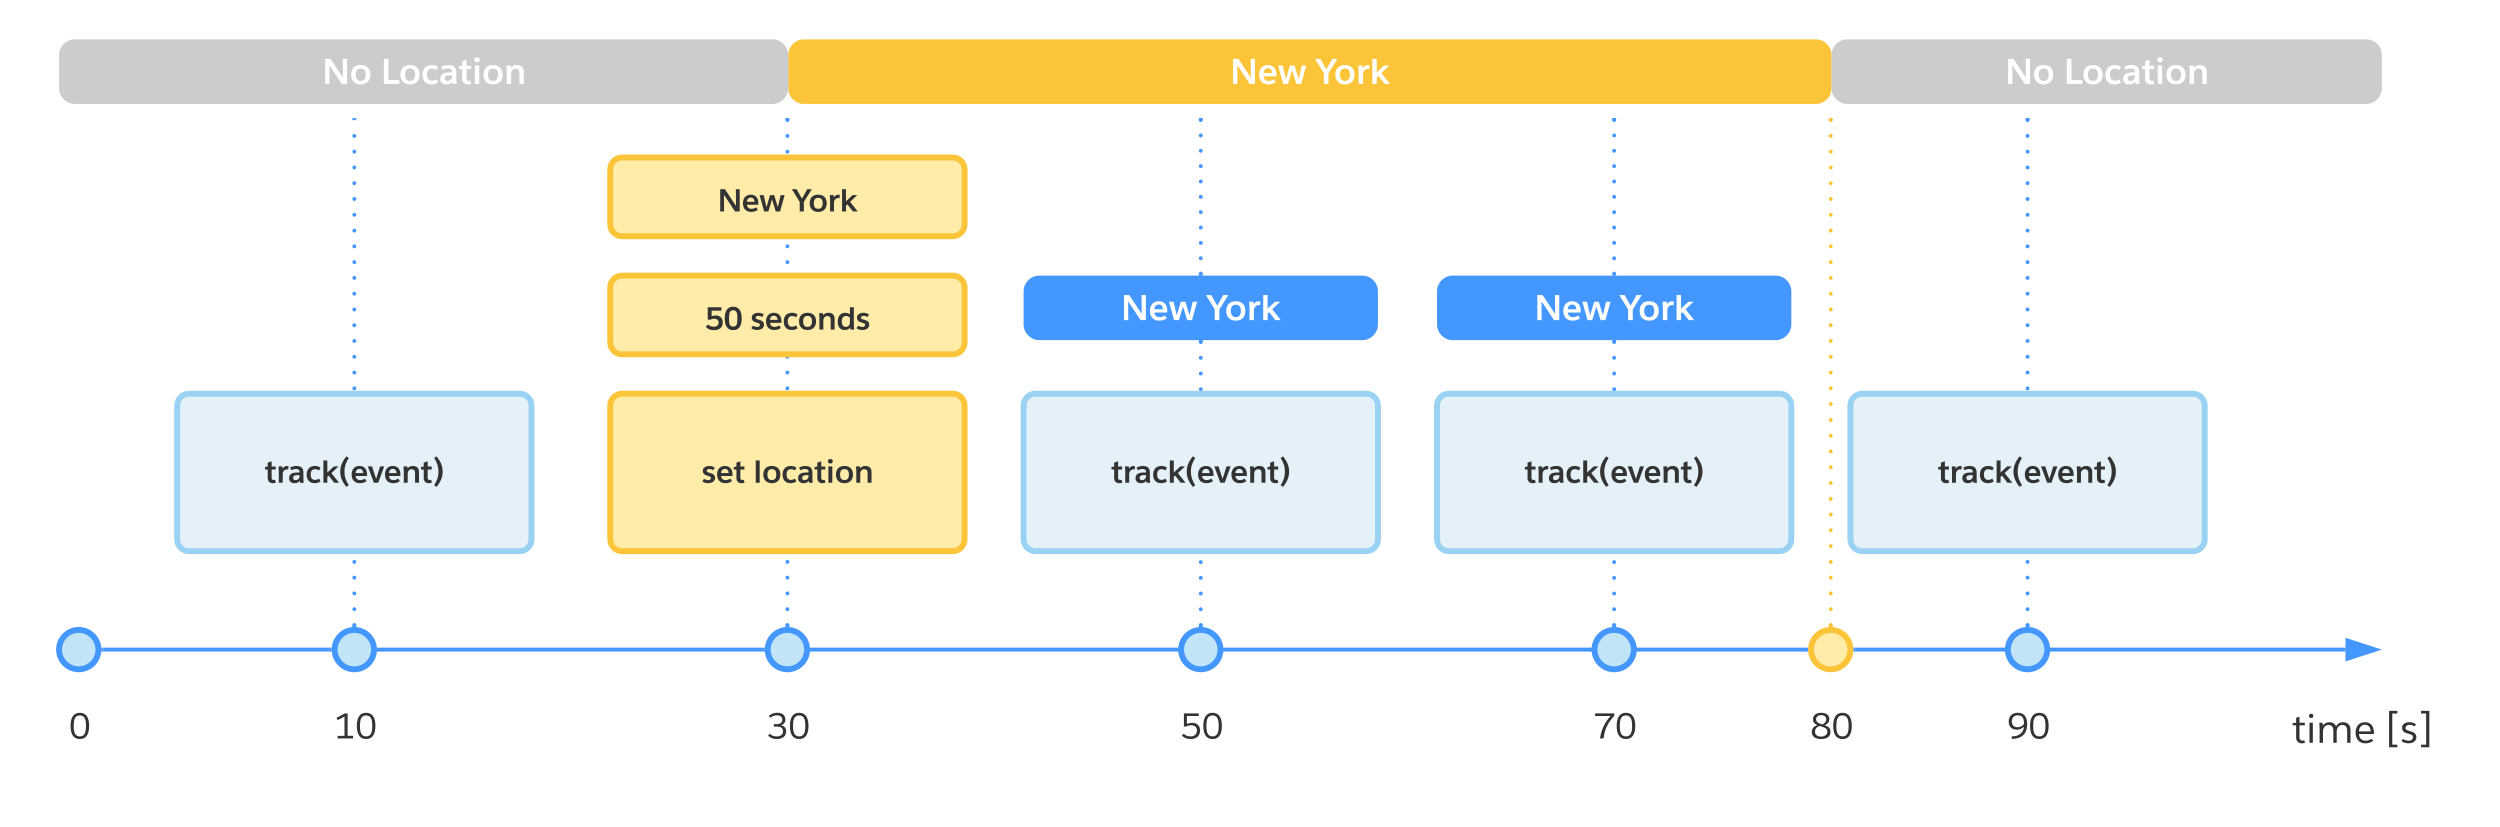 <svg xmlns="http://www.w3.org/2000/svg" xmlns:xlink="http://www.w3.org/1999/xlink" xmlns:lucid="lucid" width="1270" height="420"><g transform="translate(-270 760)" lucid:page-tab-id="0_0"><path d="M0-1258.83h1870.87V64H0z" fill="#fff"/><path d="M451-442.5c0 .54-.45 1-1 1s-1-.46-1-1c0-.57.45-1 1-1s1 .43 1 1zm0-8.03c0 .55-.45 1-1 1s-1-.45-1-1 .45-1 1-1 1 .45 1 1zm0-8c0 .54-.45 1-1 1s-1-.46-1-1c0-.57.45-1 1-1s1 .43 1 1zm0-8.03c0 .55-.45 1-1 1s-1-.45-1-1 .45-1 1-1 1 .45 1 1zm0-8c0 .54-.45 1-1 1s-1-.46-1-1c0-.57.45-1 1-1s1 .43 1 1zm0-8.03c0 .56-.45 1-1 1s-1-.44-1-1c0-.54.45-1 1-1s1 .46 1 1zm0-8c0 .55-.45 1-1 1s-1-.45-1-1c0-.56.45-1 1-1s1 .44 1 1zm0-8.02c0 .55-.45 1-1 1s-1-.45-1-1 .45-1 1-1 1 .45 1 1zm0-8c0 .54-.45 1-1 1s-1-.46-1-1c0-.57.45-1 1-1s1 .43 1 1zm0-8.03c0 .55-.45 1-1 1s-1-.45-1-1 .45-1 1-1 1 .45 1 1zm0-8.02c0 .56-.45 1-1 1s-1-.44-1-1c0-.55.45-1 1-1s1 .45 1 1zm0-8c0 .54-.45 1-1 1s-1-.46-1-1c0-.56.45-1 1-1s1 .44 1 1zm0-8.03c0 .56-.45 1-1 1s-1-.44-1-1c0-.55.45-1 1-1s1 .45 1 1zm0-8c0 .54-.45 1-1 1s-1-.46-1-1c0-.56.45-1 1-1s1 .44 1 1zm0-8.03c0 .56-.45 1-1 1s-1-.44-1-1c0-.55.45-1 1-1s1 .45 1 1zm0-8c0 .54-.45 1-1 1s-1-.46-1-1c0-.56.45-1 1-1s1 .44 1 1zm0-8.03c0 .56-.45 1-1 1s-1-.44-1-1c0-.55.45-1 1-1s1 .45 1 1zm0-8c0 .54-.45 1-1 1s-1-.46-1-1c0-.56.45-1 1-1s1 .44 1 1zm0-8.03c0 .57-.45 1-1 1s-1-.43-1-1c0-.54.45-1 1-1s1 .46 1 1zm0-8c0 .55-.45 1-1 1s-1-.45-1-1 .45-1 1-1 1 .45 1 1zm0-8.02c0 .56-.45 1-1 1s-1-.44-1-1c0-.55.45-1 1-1s1 .45 1 1zm0-8c0 .54-.45 1-1 1s-1-.46-1-1c0-.56.45-1 1-1s1 .44 1 1zm0-8.03c0 .55-.45 1-1 1s-1-.45-1-1 .45-1 1-1 1 .45 1 1zm0-8c0 .54-.45 1-1 1s-1-.46-1-1c0-.56.45-1 1-1s1 .44 1 1zm0-8.03c0 .55-.45 1-1 1s-1-.45-1-1 .45-1 1-1 1 .45 1 1zm0-8c0 .54-.45 1-1 1s-1-.46-1-1c0-.57.45-1 1-1s1 .43 1 1zm0-8.03c0 .54-.45 1-1 1s-1-.46-1-1c0-.56.45-1 1-1s1 .44 1 1zm0-8.02c0 .55-.45 1-1 1s-1-.45-1-1c0-.56.45-1 1-1s1 .44 1 1zm0-8.02c0 .55-.45 1-1 1s-1-.45-1-1 .45-1 1-1 1 .45 1 1zm0-8c0 .54-.45 1-1 1s-1-.46-1-1c0-.57.45-1 1-1s1 .43 1 1zm0-8.03c0 .55-.45 1-1 1s-1-.45-1-1 .45-1 1-1 1 .45 1 1zm0-8c0 .54-.45 1-1 1s-1-.46-1-1c0-.57.45-1 1-1s1 .43 1 1z" fill="#4397ff"/><path d="M451-441.38l-1-.13-1 .12v-1.16h2z" fill="#4397ff"/><path d="M450-698.97V-700" stroke="#4397ff" stroke-width="2" fill="none"/><path d="M671-442.5c0 .54-.45 1-1 1s-1-.46-1-1c0-.57.45-1 1-1s1 .43 1 1zm0-8.03c0 .55-.45 1-1 1s-1-.45-1-1 .45-1 1-1 1 .45 1 1zm0-8c0 .54-.45 1-1 1s-1-.46-1-1c0-.57.45-1 1-1s1 .43 1 1zm0-8.03c0 .55-.45 1-1 1s-1-.45-1-1 .45-1 1-1 1 .45 1 1zm0-8c0 .54-.45 1-1 1s-1-.46-1-1c0-.57.45-1 1-1s1 .43 1 1zm0-8.03c0 .56-.45 1-1 1s-1-.44-1-1c0-.54.45-1 1-1s1 .46 1 1zm0-8c0 .55-.45 1-1 1s-1-.45-1-1c0-.56.45-1 1-1s1 .44 1 1zm0-8.02c0 .55-.45 1-1 1s-1-.45-1-1 .45-1 1-1 1 .45 1 1zm0-8c0 .54-.45 1-1 1s-1-.46-1-1c0-.57.45-1 1-1s1 .43 1 1zm0-8.03c0 .55-.45 1-1 1s-1-.45-1-1 .45-1 1-1 1 .45 1 1zm0-8.02c0 .56-.45 1-1 1s-1-.44-1-1c0-.55.45-1 1-1s1 .45 1 1zm0-8c0 .54-.45 1-1 1s-1-.46-1-1c0-.56.45-1 1-1s1 .44 1 1zm0-8.03c0 .56-.45 1-1 1s-1-.44-1-1c0-.55.45-1 1-1s1 .45 1 1zm0-8c0 .54-.45 1-1 1s-1-.46-1-1c0-.56.45-1 1-1s1 .44 1 1zm0-8.03c0 .56-.45 1-1 1s-1-.44-1-1c0-.55.45-1 1-1s1 .45 1 1zm0-8c0 .54-.45 1-1 1s-1-.46-1-1c0-.56.45-1 1-1s1 .44 1 1zm0-8.03c0 .56-.45 1-1 1s-1-.44-1-1c0-.55.45-1 1-1s1 .45 1 1zm0-8c0 .54-.45 1-1 1s-1-.46-1-1c0-.56.45-1 1-1s1 .44 1 1zm0-8.03c0 .57-.45 1-1 1s-1-.43-1-1c0-.54.45-1 1-1s1 .46 1 1zm0-8c0 .55-.45 1-1 1s-1-.45-1-1 .45-1 1-1 1 .45 1 1zm0-8.02c0 .55-.45 1-1 1s-1-.45-1-1 .45-1 1-1 1 .45 1 1zm0-8c0 .54-.45 1-1 1s-1-.46-1-1c0-.56.45-1 1-1s1 .44 1 1zm0-8.03c0 .55-.45 1-1 1s-1-.45-1-1 .45-1 1-1 1 .45 1 1zm0-8c0 .54-.45 1-1 1s-1-.46-1-1c0-.57.45-1 1-1s1 .43 1 1zm0-8.03c0 .55-.45 1-1 1s-1-.45-1-1 .45-1 1-1 1 .45 1 1zm0-8c0 .54-.45 1-1 1s-1-.46-1-1c0-.57.45-1 1-1s1 .43 1 1zm0-8.03c0 .54-.45 1-1 1s-1-.46-1-1c0-.56.45-1 1-1s1 .44 1 1zm0-8.02c0 .55-.45 1-1 1s-1-.45-1-1c0-.56.45-1 1-1s1 .44 1 1zm0-8.02c0 .55-.45 1-1 1s-1-.45-1-1 .45-1 1-1 1 .45 1 1zm0-8c0 .54-.45 1-1 1s-1-.46-1-1c0-.57.45-1 1-1s1 .43 1 1zm0-8.03c0 .55-.45 1-1 1s-1-.45-1-1 .45-1 1-1 1 .45 1 1zm0-8c0 .54-.45 1-1 1s-1-.46-1-1c0-.57.45-1 1-1s1 .43 1 1zm0-8.03c0 .55-.45 1-1 1s-1-.45-1-1 .45-1 1-1 1 .45 1 1z" fill="#4397ff"/><path d="M671-441.38l-1-.13-1 .12v-1.16h2z" fill="#4397ff"/><path d="M670-698.97V-700" stroke="#4397ff" stroke-width="2" fill="none"/><path d="M881-621c0 .55-.45 1-1 1s-1-.45-1-1 .45-1 1-1 1 .45 1 1zm0-7.8c0 .55-.45 1-1 1s-1-.45-1-1 .45-1 1-1 1 .45 1 1zm0-7.8c0 .55-.45 1-1 1s-1-.45-1-1 .45-1 1-1 1 .45 1 1zm0-7.8c0 .55-.45 1-1 1s-1-.45-1-1 .45-1 1-1 1 .45 1 1zm0-7.8c0 .55-.45 1-1 1s-1-.45-1-1 .45-1 1-1 1 .45 1 1zm0-7.8c0 .55-.45 1-1 1s-1-.45-1-1 .45-1 1-1 1 .45 1 1zm0-7.8c0 .55-.45 1-1 1s-1-.45-1-1 .45-1 1-1 1 .45 1 1zm0-7.8c0 .55-.45 1-1 1s-1-.45-1-1 .45-1 1-1 1 .45 1 1zm0-7.8c0 .55-.45 1-1 1s-1-.45-1-1 .45-1 1-1 1 .45 1 1zm0-7.8c0 .55-.45 1-1 1s-1-.45-1-1 .45-1 1-1 1 .45 1 1zm0-7.8c0 .55-.45 1-1 1s-1-.45-1-1 .45-1 1-1 1 .45 1 1z" fill="#4397ff"/><path d="M881-620h-2v-1.03h2z" fill="#4397ff"/><path d="M880-698.97V-700" stroke="#4397ff" stroke-width="2" fill="none"/><path d="M1091-621c0 .55-.45 1-1 1s-1-.45-1-1 .45-1 1-1 1 .45 1 1zm0-7.8c0 .55-.45 1-1 1s-1-.45-1-1 .45-1 1-1 1 .45 1 1zm0-7.8c0 .55-.45 1-1 1s-1-.45-1-1 .45-1 1-1 1 .45 1 1zm0-7.8c0 .55-.45 1-1 1s-1-.45-1-1 .45-1 1-1 1 .45 1 1zm0-7.8c0 .55-.45 1-1 1s-1-.45-1-1 .45-1 1-1 1 .45 1 1zm0-7.8c0 .55-.45 1-1 1s-1-.45-1-1 .45-1 1-1 1 .45 1 1zm0-7.8c0 .55-.45 1-1 1s-1-.45-1-1 .45-1 1-1 1 .45 1 1zm0-7.8c0 .55-.45 1-1 1s-1-.45-1-1 .45-1 1-1 1 .45 1 1zm0-7.8c0 .55-.45 1-1 1s-1-.45-1-1 .45-1 1-1 1 .45 1 1zm0-7.8c0 .55-.45 1-1 1s-1-.45-1-1 .45-1 1-1 1 .45 1 1zm0-7.8c0 .55-.45 1-1 1s-1-.45-1-1 .45-1 1-1 1 .45 1 1z" fill="#4397ff"/><path d="M1091-620h-2v-1.03h2z" fill="#4397ff"/><path d="M1090-698.97V-700" stroke="#4397ff" stroke-width="2" fill="none"/><path d="M1301-442.5c0 .54-.45 1-1 1s-1-.46-1-1c0-.57.45-1 1-1s1 .43 1 1zm0-8.03c0 .55-.45 1-1 1s-1-.45-1-1 .45-1 1-1 1 .45 1 1zm0-8c0 .54-.45 1-1 1s-1-.46-1-1c0-.57.45-1 1-1s1 .43 1 1zm0-8.03c0 .55-.45 1-1 1s-1-.45-1-1 .45-1 1-1 1 .45 1 1zm0-8c0 .54-.45 1-1 1s-1-.46-1-1c0-.57.45-1 1-1s1 .43 1 1zm0-8.03c0 .56-.45 1-1 1s-1-.44-1-1c0-.54.45-1 1-1s1 .46 1 1zm0-8c0 .55-.45 1-1 1s-1-.45-1-1c0-.56.45-1 1-1s1 .44 1 1zm0-8.02c0 .55-.45 1-1 1s-1-.45-1-1 .45-1 1-1 1 .45 1 1zm0-8c0 .54-.45 1-1 1s-1-.46-1-1c0-.57.45-1 1-1s1 .43 1 1zm0-8.03c0 .55-.45 1-1 1s-1-.45-1-1 .45-1 1-1 1 .45 1 1zm0-8.02c0 .56-.45 1-1 1s-1-.44-1-1c0-.55.45-1 1-1s1 .45 1 1zm0-8c0 .54-.45 1-1 1s-1-.46-1-1c0-.56.45-1 1-1s1 .44 1 1zm0-8.03c0 .56-.45 1-1 1s-1-.44-1-1c0-.55.45-1 1-1s1 .45 1 1zm0-8c0 .54-.45 1-1 1s-1-.46-1-1c0-.56.45-1 1-1s1 .44 1 1zm0-8.03c0 .56-.45 1-1 1s-1-.44-1-1c0-.55.45-1 1-1s1 .45 1 1zm0-8c0 .54-.45 1-1 1s-1-.46-1-1c0-.56.45-1 1-1s1 .44 1 1zm0-8.03c0 .56-.45 1-1 1s-1-.44-1-1c0-.55.45-1 1-1s1 .45 1 1zm0-8c0 .54-.45 1-1 1s-1-.46-1-1c0-.56.45-1 1-1s1 .44 1 1zm0-8.03c0 .57-.45 1-1 1s-1-.43-1-1c0-.54.45-1 1-1s1 .46 1 1zm0-8c0 .55-.45 1-1 1s-1-.45-1-1 .45-1 1-1 1 .45 1 1zm0-8.02c0 .55-.45 1-1 1s-1-.45-1-1 .45-1 1-1 1 .45 1 1zm0-8c0 .54-.45 1-1 1s-1-.46-1-1c0-.56.45-1 1-1s1 .44 1 1zm0-8.03c0 .55-.45 1-1 1s-1-.45-1-1 .45-1 1-1 1 .45 1 1zm0-8c0 .54-.45 1-1 1s-1-.46-1-1c0-.57.45-1 1-1s1 .43 1 1zm0-8.03c0 .55-.45 1-1 1s-1-.45-1-1 .45-1 1-1 1 .45 1 1zm0-8c0 .54-.45 1-1 1s-1-.46-1-1c0-.57.45-1 1-1s1 .43 1 1zm0-8.03c0 .54-.45 1-1 1s-1-.46-1-1c0-.56.45-1 1-1s1 .44 1 1zm0-8.02c0 .55-.45 1-1 1s-1-.45-1-1c0-.56.45-1 1-1s1 .44 1 1zm0-8.02c0 .55-.45 1-1 1s-1-.45-1-1 .45-1 1-1 1 .45 1 1zm0-8c0 .54-.45 1-1 1s-1-.46-1-1c0-.57.45-1 1-1s1 .43 1 1zm0-8.03c0 .55-.45 1-1 1s-1-.45-1-1 .45-1 1-1 1 .45 1 1zm0-8c0 .54-.45 1-1 1s-1-.46-1-1c0-.57.45-1 1-1s1 .43 1 1zm0-8.03c0 .55-.45 1-1 1s-1-.45-1-1 .45-1 1-1 1 .45 1 1z" fill="#4397ff"/><path d="M1301-441.38l-1-.13-1 .12v-1.16h2z" fill="#4397ff"/><path d="M1300-698.97V-700" stroke="#4397ff" stroke-width="2" fill="none"/><path d="M1201-442.5c0 .54-.45 1-1 1s-1-.46-1-1c0-.57.45-1 1-1s1 .43 1 1zm0-8.03c0 .55-.45 1-1 1s-1-.45-1-1 .45-1 1-1 1 .45 1 1zm0-8c0 .54-.45 1-1 1s-1-.46-1-1c0-.57.45-1 1-1s1 .43 1 1zm0-8.03c0 .55-.45 1-1 1s-1-.45-1-1 .45-1 1-1 1 .45 1 1zm0-8c0 .54-.45 1-1 1s-1-.46-1-1c0-.57.45-1 1-1s1 .43 1 1zm0-8.03c0 .56-.45 1-1 1s-1-.44-1-1c0-.54.45-1 1-1s1 .46 1 1zm0-8c0 .55-.45 1-1 1s-1-.45-1-1c0-.56.45-1 1-1s1 .44 1 1zm0-8.02c0 .55-.45 1-1 1s-1-.45-1-1 .45-1 1-1 1 .45 1 1zm0-8c0 .54-.45 1-1 1s-1-.46-1-1c0-.57.45-1 1-1s1 .43 1 1zm0-8.03c0 .55-.45 1-1 1s-1-.45-1-1 .45-1 1-1 1 .45 1 1zm0-8.02c0 .56-.45 1-1 1s-1-.44-1-1c0-.55.45-1 1-1s1 .45 1 1zm0-8c0 .54-.45 1-1 1s-1-.46-1-1c0-.56.45-1 1-1s1 .44 1 1zm0-8.03c0 .56-.45 1-1 1s-1-.44-1-1c0-.55.45-1 1-1s1 .45 1 1zm0-8c0 .54-.45 1-1 1s-1-.46-1-1c0-.56.45-1 1-1s1 .44 1 1zm0-8.03c0 .56-.45 1-1 1s-1-.44-1-1c0-.55.45-1 1-1s1 .45 1 1zm0-8c0 .54-.45 1-1 1s-1-.46-1-1c0-.56.45-1 1-1s1 .44 1 1zm0-8.03c0 .56-.45 1-1 1s-1-.44-1-1c0-.55.45-1 1-1s1 .45 1 1zm0-8c0 .54-.45 1-1 1s-1-.46-1-1c0-.56.45-1 1-1s1 .44 1 1zm0-8.03c0 .57-.45 1-1 1s-1-.43-1-1c0-.54.45-1 1-1s1 .46 1 1zm0-8c0 .55-.45 1-1 1s-1-.45-1-1 .45-1 1-1 1 .45 1 1zm0-8.02c0 .55-.45 1-1 1s-1-.45-1-1 .45-1 1-1 1 .45 1 1zm0-8c0 .54-.45 1-1 1s-1-.46-1-1c0-.56.45-1 1-1s1 .44 1 1zm0-8.03c0 .55-.45 1-1 1s-1-.45-1-1 .45-1 1-1 1 .45 1 1zm0-8c0 .54-.45 1-1 1s-1-.46-1-1c0-.57.45-1 1-1s1 .43 1 1zm0-8.03c0 .55-.45 1-1 1s-1-.45-1-1 .45-1 1-1 1 .45 1 1zm0-8c0 .54-.45 1-1 1s-1-.46-1-1c0-.57.45-1 1-1s1 .43 1 1zm0-8.03c0 .54-.45 1-1 1s-1-.46-1-1c0-.56.45-1 1-1s1 .44 1 1zm0-8.02c0 .55-.45 1-1 1s-1-.45-1-1c0-.56.45-1 1-1s1 .44 1 1zm0-8.02c0 .55-.45 1-1 1s-1-.45-1-1 .45-1 1-1 1 .45 1 1zm0-8c0 .54-.45 1-1 1s-1-.46-1-1c0-.57.45-1 1-1s1 .43 1 1zm0-8.03c0 .55-.45 1-1 1s-1-.45-1-1 .45-1 1-1 1 .45 1 1zm0-8c0 .54-.45 1-1 1s-1-.46-1-1c0-.57.45-1 1-1s1 .43 1 1zm0-8.03c0 .55-.45 1-1 1s-1-.45-1-1 .45-1 1-1 1 .45 1 1z" fill="#fcc438"/><path d="M1201-441.38l-1-.13-1 .12v-1.16h2z" fill="#fcc438"/><path d="M1200-698.97V-700" stroke="#fcc438" stroke-width="2" fill="none"/><path d="M670.43-732c0-4.42 3.58-8 8-8h514c4.42 0 8 3.58 8 8v16.8c0 4.4-3.58 8-8 8h-514c-4.42 0-8-3.6-8-8z" stroke="#000" stroke-opacity="0" stroke-width="2" fill="#fcc438"/><use xlink:href="#a" transform="matrix(1,0,0,1,675.433,-735) translate(219.529 17.636)"/><use xlink:href="#b" transform="matrix(1,0,0,1,675.433,-735) translate(262.924 17.636)"/><path d="M790-612c0-4.42 3.58-8 8-8h164c4.42 0 8 3.58 8 8v16.8c0 4.4-3.58 8-8 8H798c-4.42 0-8-3.6-8-8z" stroke="#000" stroke-opacity="0" stroke-width="2" fill="#4397ff"/><use xlink:href="#a" transform="matrix(1,0,0,1,795,-615) translate(44.529 17.636)"/><use xlink:href="#b" transform="matrix(1,0,0,1,795,-615) translate(87.924 17.636)"/><path d="M1212.5-430h249" stroke="#4397ff" stroke-width="2" fill="none"/><path d="M1212.54-429h-1.18l.16-.98-.14-1.02h1.16z" fill="#4397ff"/><path d="M1476.76-430l-14.26 4.64v-9.28z" stroke="#4397ff" stroke-width="2" fill="#4397ff"/><path d="M682.5-430h505" stroke="#4397ff" stroke-width="2" fill="none"/><path d="M682.54-429h-1.18l.16-.98-.14-1.02h1.16zM1188.48-429.98l.16.98h-1.18v-2h1.16z" fill="#4397ff"/><path d="M462.5-430h195" stroke="#4397ff" stroke-width="2" fill="none"/><path d="M462.54-429h-1.18l.16-.98-.14-1.02h1.16zM658.48-429.98l.16.98h-1.18v-2h1.16z" fill="#4397ff"/><path d="M322.5-430h115" stroke="#4397ff" stroke-width="2" fill="none"/><path d="M322.54-429h-1.18l.16-.98-.14-1.02h1.16zM438.48-429.98l.16.98h-1.18v-2h1.16z" fill="#4397ff"/><path d="M360-554c0-3.3 2.7-6 6-6h168c3.3 0 6 2.7 6 6v68c0 3.3-2.7 6-6 6H366c-3.3 0-6-2.7-6-6z" stroke="#99d2f2" stroke-width="3" fill="#e4f1f8"/><use xlink:href="#c" transform="matrix(1,0,0,1,372,-548) translate(32.383 33.244)"/><path d="M580-554c0-3.3 2.7-6 6-6h168c3.3 0 6 2.7 6 6v68c0 3.3-2.7 6-6 6H586c-3.3 0-6-2.7-6-6z" stroke="#fcc438" stroke-width="3" fill="#ffeca9"/><use xlink:href="#d" transform="matrix(1,0,0,1,592,-548) translate(34.398 33.244)"/><use xlink:href="#e" transform="matrix(1,0,0,1,592,-548) translate(60.671 33.244)"/><path d="M320-430c0 5.52-4.48 10-10 10s-10-4.48-10-10 4.48-10 10-10 10 4.48 10 10zM460-430c0 5.52-4.48 10-10 10s-10-4.48-10-10 4.48-10 10-10 10 4.48 10 10z" stroke="#4397ff" stroke-width="3" fill="#c1e4f7"/><path d="M1420-414c0-3.3 2.7-6 6-6h88c3.3 0 6 2.7 6 6v48c0 3.3-2.7 6-6 6h-88c-3.3 0-6-2.7-6-6z" stroke="#000" stroke-opacity="0" stroke-width="3" fill="#fff" fill-opacity="0"/><use xlink:href="#f" transform="matrix(1,0,0,1,1425,-415) translate(9.34 32.34)"/><use xlink:href="#g" transform="matrix(1,0,0,1,1425,-415) translate(57.1 32.34)"/><path d="M290-414c0-3.3 2.7-6 6-6h28c3.3 0 6 2.7 6 6v48c0 3.3-2.7 6-6 6h-28c-3.3 0-6-2.7-6-6z" stroke="#000" stroke-opacity="0" stroke-width="3" fill="#fff" fill-opacity="0"/><use xlink:href="#h" transform="matrix(1,0,0,1,295,-415) translate(10.078 30.136)"/><path d="M430-414c0-3.3 2.7-6 6-6h28c3.3 0 6 2.7 6 6v48c0 3.3-2.7 6-6 6h-28c-3.3 0-6-2.7-6-6z" stroke="#000" stroke-opacity="0" stroke-width="3" fill="#fff" fill-opacity="0"/><use xlink:href="#i" transform="matrix(1,0,0,1,435,-415) translate(4.656 30.136)"/><path d="M680-430c0 5.52-4.48 10-10 10s-10-4.48-10-10 4.48-10 10-10 10 4.48 10 10z" stroke="#4397ff" stroke-width="3" fill="#c1e4f7"/><path d="M650-414c0-3.3 2.7-6 6-6h28c3.3 0 6 2.7 6 6v48c0 3.3-2.7 6-6 6h-28c-3.3 0-6-2.7-6-6z" stroke="#000" stroke-opacity="0" stroke-width="3" fill="#fff" fill-opacity="0"/><use xlink:href="#j" transform="matrix(1,0,0,1,655,-415) translate(4.656 30.136)"/><path d="M580-674c0-3.3 2.7-6 6-6h168c3.3 0 6 2.7 6 6v28c0 3.3-2.7 6-6 6H586c-3.3 0-6-2.7-6-6z" stroke="#fcc438" stroke-width="3" fill="#ffeca9"/><use xlink:href="#k" transform="matrix(1,0,0,1,592,-668) translate(42.588 15.431)"/><use xlink:href="#l" transform="matrix(1,0,0,1,592,-668) translate(80.559 15.431)"/><path d="M580-614c0-3.3 2.7-6 6-6h168c3.3 0 6 2.7 6 6v28c0 3.3-2.7 6-6 6H586c-3.3 0-6-2.7-6-6z" stroke="#fcc438" stroke-width="3" fill="#ffeca9"/><use xlink:href="#m" transform="matrix(1,0,0,1,592,-608) translate(36.101 15.431)"/><use xlink:href="#n" transform="matrix(1,0,0,1,592,-608) translate(59.263 15.431)"/><path d="M881-442.5c0 .54-.45 1-1 1s-1-.46-1-1c0-.57.45-1 1-1s1 .43 1 1zm0-8c0 .56-.45 1-1 1s-1-.44-1-1c0-.55.45-1 1-1s1 .45 1 1zm0-7.98c0 .55-.45 1-1 1s-1-.45-1-1 .45-1 1-1 1 .45 1 1zm0-7.98c0 .55-.45 1-1 1s-1-.45-1-1 .45-1 1-1 1 .45 1 1zm0-8c0 .57-.45 1-1 1s-1-.43-1-1c0-.54.45-1 1-1s1 .46 1 1zm0-7.97c0 .55-.45 1-1 1s-1-.45-1-1 .45-1 1-1 1 .45 1 1zm0-7.98c0 .54-.45 1-1 1s-1-.46-1-1c0-.56.45-1 1-1s1 .44 1 1zm0-8c0 .56-.45 1-1 1s-1-.44-1-1c0-.55.45-1 1-1s1 .45 1 1zm0-7.98c0 .55-.45 1-1 1s-1-.45-1-1 .45-1 1-1 1 .45 1 1zm0-7.98c0 .55-.45 1-1 1s-1-.45-1-1 .45-1 1-1 1 .45 1 1zm0-7.98c0 .55-.45 1-1 1s-1-.45-1-1c0-.56.45-1 1-1s1 .44 1 1zm0-8c0 .57-.45 1-1 1s-1-.43-1-1c0-.54.45-1 1-1s1 .46 1 1zm0-7.97c0 .54-.45 1-1 1s-1-.46-1-1c0-.56.45-1 1-1s1 .44 1 1zm0-8c0 .56-.45 1-1 1s-1-.44-1-1c0-.55.45-1 1-1s1 .45 1 1zm0-7.98c0 .56-.45 1-1 1s-1-.44-1-1c0-.55.45-1 1-1s1 .45 1 1zm0-7.98c0 .55-.45 1-1 1s-1-.45-1-1 .45-1 1-1 1 .45 1 1zm0-7.98c0 .55-.45 1-1 1s-1-.45-1-1 .45-1 1-1 1 .45 1 1zm0-8c0 .57-.45 1-1 1s-1-.43-1-1c0-.54.45-1 1-1s1 .46 1 1zm0-7.97c0 .54-.45 1-1 1s-1-.46-1-1c0-.56.45-1 1-1s1 .44 1 1z" fill="#4397ff"/><path d="M881-441.38l-1-.13-1 .12v-1.16h2zM881-586.18h-2v-1.03h2z" fill="#4397ff"/><path d="M790-554c0-3.3 2.7-6 6-6h168c3.3 0 6 2.7 6 6v68c0 3.3-2.7 6-6 6H796c-3.3 0-6-2.7-6-6z" stroke="#99d2f2" stroke-width="3" fill="#e4f1f8"/><use xlink:href="#c" transform="matrix(1,0,0,1,802,-548) translate(32.383 33.244)"/><path d="M890-430c0 5.52-4.48 10-10 10s-10-4.48-10-10 4.48-10 10-10 10 4.48 10 10z" stroke="#4397ff" stroke-width="3" fill="#c1e4f7"/><path d="M1091-442.5c0 .54-.45 1-1 1s-1-.46-1-1c0-.57.45-1 1-1s1 .43 1 1zm0-8c0 .56-.45 1-1 1s-1-.44-1-1c0-.55.45-1 1-1s1 .45 1 1zm0-7.98c0 .55-.45 1-1 1s-1-.45-1-1 .45-1 1-1 1 .45 1 1zm0-7.98c0 .55-.45 1-1 1s-1-.45-1-1 .45-1 1-1 1 .45 1 1zm0-8c0 .57-.45 1-1 1s-1-.43-1-1c0-.54.45-1 1-1s1 .46 1 1zm0-7.97c0 .55-.45 1-1 1s-1-.45-1-1 .45-1 1-1 1 .45 1 1zm0-7.98c0 .54-.45 1-1 1s-1-.46-1-1c0-.56.45-1 1-1s1 .44 1 1zm0-8c0 .56-.45 1-1 1s-1-.44-1-1c0-.55.45-1 1-1s1 .45 1 1zm0-7.98c0 .55-.45 1-1 1s-1-.45-1-1 .45-1 1-1 1 .45 1 1zm0-7.98c0 .55-.45 1-1 1s-1-.45-1-1 .45-1 1-1 1 .45 1 1zm0-7.98c0 .55-.45 1-1 1s-1-.45-1-1c0-.56.45-1 1-1s1 .44 1 1zm0-8c0 .57-.45 1-1 1s-1-.43-1-1c0-.54.45-1 1-1s1 .46 1 1zm0-7.97c0 .54-.45 1-1 1s-1-.46-1-1c0-.56.45-1 1-1s1 .44 1 1zm0-8c0 .56-.45 1-1 1s-1-.44-1-1c0-.55.45-1 1-1s1 .45 1 1zm0-7.98c0 .56-.45 1-1 1s-1-.44-1-1c0-.55.45-1 1-1s1 .45 1 1zm0-7.98c0 .55-.45 1-1 1s-1-.45-1-1 .45-1 1-1 1 .45 1 1zm0-7.98c0 .55-.45 1-1 1s-1-.45-1-1 .45-1 1-1 1 .45 1 1zm0-8c0 .57-.45 1-1 1s-1-.43-1-1c0-.54.45-1 1-1s1 .46 1 1zm0-7.97c0 .54-.45 1-1 1s-1-.46-1-1c0-.56.45-1 1-1s1 .44 1 1z" fill="#4397ff"/><path d="M1091-441.38l-1-.13-1 .12v-1.16h2zM1091-586.18h-2v-1.03h2z" fill="#4397ff"/><path d="M1000-554c0-3.3 2.7-6 6-6h168c3.3 0 6 2.7 6 6v68c0 3.3-2.7 6-6 6h-168c-3.3 0-6-2.7-6-6z" stroke="#99d2f2" stroke-width="3" fill="#e4f1f8"/><use xlink:href="#c" transform="matrix(1,0,0,1,1012,-548) translate(32.383 33.244)"/><path d="M1100-430c0 5.52-4.48 10-10 10s-10-4.48-10-10 4.48-10 10-10 10 4.48 10 10z" stroke="#4397ff" stroke-width="3" fill="#c1e4f7"/><path d="M1210-554c0-3.3 2.7-6 6-6h168c3.3 0 6 2.7 6 6v68c0 3.3-2.7 6-6 6h-168c-3.3 0-6-2.7-6-6z" stroke="#99d2f2" stroke-width="3" fill="#e4f1f8"/><use xlink:href="#c" transform="matrix(1,0,0,1,1222,-548) translate(32.383 33.244)"/><path d="M1310-430c0 5.52-4.48 10-10 10s-10-4.48-10-10 4.48-10 10-10 10 4.48 10 10z" stroke="#4397ff" stroke-width="3" fill="#c1e4f7"/><path d="M860-414c0-3.3 2.7-6 6-6h28c3.3 0 6 2.7 6 6v48c0 3.3-2.7 6-6 6h-28c-3.3 0-6-2.7-6-6z" stroke="#000" stroke-opacity="0" stroke-width="3" fill="#fff" fill-opacity="0"/><use xlink:href="#o" transform="matrix(1,0,0,1,865,-415) translate(4.656 30.136)"/><path d="M1070-414c0-3.3 2.7-6 6-6h28c3.3 0 6 2.7 6 6v48c0 3.3-2.7 6-6 6h-28c-3.3 0-6-2.7-6-6z" stroke="#000" stroke-opacity="0" stroke-width="3" fill="#fff" fill-opacity="0"/><use xlink:href="#p" transform="matrix(1,0,0,1,1075,-415) translate(4.656 30.136)"/><path d="M1280-414c0-3.3 2.7-6 6-6h28c3.3 0 6 2.7 6 6v48c0 3.3-2.7 6-6 6h-28c-3.3 0-6-2.7-6-6z" stroke="#000" stroke-opacity="0" stroke-width="3" fill="#fff" fill-opacity="0"/><use xlink:href="#q" transform="matrix(1,0,0,1,1285,-415) translate(4.656 30.136)"/><path d="M1210-430c0 5.52-4.48 10-10 10s-10-4.48-10-10 4.48-10 10-10 10 4.48 10 10z" stroke="#fcc438" stroke-width="3" fill="#ffeca9"/><path d="M1180-414c0-3.3 2.7-6 6-6h28c3.3 0 6 2.7 6 6v48c0 3.3-2.7 6-6 6h-28c-3.3 0-6-2.7-6-6z" stroke="#000" stroke-opacity="0" stroke-width="3" fill="#fff" fill-opacity="0"/><use xlink:href="#r" transform="matrix(1,0,0,1,1185,-415) translate(4.656 30.136)"/><path d="M1000-612c0-4.42 3.58-8 8-8h164c4.42 0 8 3.58 8 8v16.8c0 4.4-3.58 8-8 8h-164c-4.42 0-8-3.6-8-8z" stroke="#000" stroke-opacity="0" stroke-width="2" fill="#4397ff"/><g><use xlink:href="#a" transform="matrix(1,0,0,1,1005,-615) translate(44.529 17.636)"/><use xlink:href="#b" transform="matrix(1,0,0,1,1005,-615) translate(87.924 17.636)"/></g><path d="M300-732c0-4.42 3.58-8 8-8h354.43c4.42 0 8 3.58 8 8v16.8c0 4.4-3.58 8-8 8H308c-4.42 0-8-3.6-8-8z" stroke="#000" stroke-opacity="0" stroke-width="2" fill="#ccc"/><g><use xlink:href="#s" transform="matrix(1,0,0,1,305,-735) translate(128.74 17.636)"/><use xlink:href="#t" transform="matrix(1,0,0,1,305,-735) translate(158.571 17.636)"/></g><path d="M1200.43-732c0-4.42 3.58-8 8-8H1472c4.42 0 8 3.58 8 8v16.8c0 4.4-3.58 8-8 8h-263.57c-4.42 0-8-3.6-8-8z" stroke="#000" stroke-opacity="0" stroke-width="2" fill="#ccc"/><g><use xlink:href="#s" transform="matrix(1,0,0,1,1205.433,-735) translate(83.24 17.636)"/><use xlink:href="#t" transform="matrix(1,0,0,1,1205.433,-735) translate(113.071 17.636)"/></g><defs><path fill="#fff" d="M80-708h149c118 176 232 354 352 528l-3-528h121V0H550C432-176 318-355 198-529l4 529H80v-708" id="u"/><path fill="#fff" d="M295-534c175 0 256 137 237 320H170c10 80 57 129 145 129 69-1 102-19 149-47l54 80c-56 41-119 66-211 66C138 14 46-91 44-260c-2-161 90-274 251-274zm117 226c-3-74-41-132-118-132-79 0-120 59-125 132h243" id="v"/><path fill="#fff" d="M660 0H524c-41-127-77-259-120-384L289 0H154L9-520h132c30 126 55 257 88 381l114-381h130c40 126 75 257 117 381l88-381h127" id="w"/><g id="a"><use transform="matrix(0.018,0,0,0.018,0,0)" xlink:href="#u"/><use transform="matrix(0.018,0,0,0.018,13.849,0)" xlink:href="#v"/><use transform="matrix(0.018,0,0,0.018,24.142,0)" xlink:href="#w"/></g><path fill="#fff" d="M362-301V0H231v-303L-18-708h150c57 100 111 203 171 301l167-301h145" id="x"/><path fill="#fff" d="M314-534c172 0 271 101 271 272C585-92 485 14 314 14 144 14 44-93 44-262c0-171 98-272 270-272zm0 100c-102 0-140 71-140 172 0 102 39 177 141 177s142-75 142-177-40-172-143-172" id="y"/><path fill="#fff" d="M380-422c-108-21-177 50-177 149V0H78c-4-180 9-350-9-520h120c6 28 5 55 10 72 34-65 100-96 186-82" id="z"/><path fill="#fff" d="M247-226l-44 41V0H78v-708h125v382l208-194h148L333-307 576 0H422" id="A"/><g id="b"><use transform="matrix(0.018,0,0,0.018,0,0)" xlink:href="#x"/><use transform="matrix(0.018,0,0,0.018,9.209,0)" xlink:href="#y"/><use transform="matrix(0.018,0,0,0.018,20.409,0)" xlink:href="#z"/><use transform="matrix(0.018,0,0,0.018,27.378,0)" xlink:href="#A"/></g><path fill="#333" d="M266 14c-103 1-166-60-165-163v-271H15v-80l85-15v-123l126-44v167h129v95H226v259c-6 69 55 85 113 68l18 92c-25 10-56 15-91 15" id="B"/><path fill="#333" d="M380-422c-108-21-177 50-177 149V0H78c-4-180 9-350-9-520h120c6 28 5 55 10 72 34-65 100-96 186-82" id="C"/><path fill="#333" d="M206 14C110 14 37-46 38-146c2-168 152-185 331-181 25-144-173-124-258-70l-42-83c50-30 124-54 200-54 156 0 223 66 225 217 2 121-6 199 9 317H388c-5-27-8-47-9-59h-3c-39 49-83 73-170 73zm36-98c87-3 138-59 128-159-104-1-200-4-202 88-1 45 29 73 74 71" id="D"/><path fill="#333" d="M44-261c0-170 96-273 266-273 65 0 123 19 174 56l-47 87c-40-26-82-39-126-39-98-1-141 69-141 169 0 97 44 171 139 170 41 0 84-13 129-40l45 89C436-9 374 14 299 14 127 14 44-98 44-261" id="E"/><path fill="#333" d="M247-226l-44 41V0H78v-708h125v382l208-194h148L333-307 576 0H422" id="F"/><path fill="#333" d="M249 131C150-1 57-141 57-354s93-352 192-485l79 51c-76 124-137 246-137 434S252-44 328 80" id="G"/><path fill="#333" d="M295-534c175 0 256 137 237 320H170c10 80 57 129 145 129 69-1 102-19 149-47l54 80c-56 41-119 66-211 66C138 14 46-91 44-260c-2-161 90-274 251-274zm117 226c-3-74-41-132-118-132-79 0-120 59-125 132h243" id="H"/><path fill="#333" d="M329 0H192L-2-520h136l127 393h3l124-393h131" id="I"/><path fill="#333" d="M330-430c-79 0-127 62-127 141V0H78c-4-180 9-350-9-520h120c5 20 4 44 10 60 33-43 94-75 172-74 122 1 190 74 190 190V0H436v-317c-1-69-32-113-106-113" id="J"/><path fill="#333" d="M136-839c99 133 192 271 192 485 0 212-93 353-192 485L57 80c76-124 137-246 137-434S133-664 57-788" id="K"/><g id="c"><use transform="matrix(0.016,0,0,0.016,0,0)" xlink:href="#B"/><use transform="matrix(0.016,0,0,0.016,5.989,0)" xlink:href="#C"/><use transform="matrix(0.016,0,0,0.016,11.853,0)" xlink:href="#D"/><use transform="matrix(0.016,0,0,0.016,20.704,0)" xlink:href="#E"/><use transform="matrix(0.016,0,0,0.016,28.653,0)" xlink:href="#F"/><use transform="matrix(0.016,0,0,0.016,37.551,0)" xlink:href="#G"/><use transform="matrix(0.016,0,0,0.016,43.54,0)" xlink:href="#H"/><use transform="matrix(0.016,0,0,0.016,52.484,0)" xlink:href="#I"/><use transform="matrix(0.016,0,0,0.016,60.48,0)" xlink:href="#H"/><use transform="matrix(0.016,0,0,0.016,69.487,0)" xlink:href="#J"/><use transform="matrix(0.016,0,0,0.016,79.256,0)" xlink:href="#B"/><use transform="matrix(0.016,0,0,0.016,85.244,0)" xlink:href="#K"/></g><path fill="#333" d="M39-378c0-175 271-194 382-101l-50 79c-41-25-82-38-123-38-83 0-118 83-42 107 98 31 223 49 223 175C429 33 141 56 23-45l54-78c39 24 75 33 132 40 84 10 127-92 48-118-99-33-218-48-218-177" id="L"/><g id="d"><use transform="matrix(0.016,0,0,0.016,0,0)" xlink:href="#L"/><use transform="matrix(0.016,0,0,0.016,7.171,0)" xlink:href="#H"/><use transform="matrix(0.016,0,0,0.016,16.1,0)" xlink:href="#B"/></g><path fill="#333" d="M203-708V0H78v-708h125" id="M"/><path fill="#333" d="M314-534c172 0 271 101 271 272C585-92 485 14 314 14 144 14 44-93 44-262c0-171 98-272 270-272zm0 100c-102 0-140 71-140 172 0 102 39 177 141 177s142-75 142-177-40-172-143-172" id="N"/><path fill="#333" d="M203 0H78v-520h125V0zm-62-611c-51 0-77-26-77-71 0-48 26-72 77-72s77 26 77 72c0 45-28 71-77 71" id="O"/><g id="e"><use transform="matrix(0.016,0,0,0.016,0,0)" xlink:href="#M"/><use transform="matrix(0.016,0,0,0.016,4.387,0)" xlink:href="#N"/><use transform="matrix(0.016,0,0,0.016,14.187,0)" xlink:href="#E"/><use transform="matrix(0.016,0,0,0.016,22.136,0)" xlink:href="#D"/><use transform="matrix(0.016,0,0,0.016,30.909,0)" xlink:href="#B"/><use transform="matrix(0.016,0,0,0.016,36.898,0)" xlink:href="#O"/><use transform="matrix(0.016,0,0,0.016,41.284,0)" xlink:href="#N"/><use transform="matrix(0.016,0,0,0.016,51.084,0)" xlink:href="#J"/></g><path fill="#333" d="M328 1C218 40 105-8 105-130v-314H15v-55l89-10v-125l86-30v155h135v65H190v307c-6 76 60 95 125 75" id="P"/><path fill="#333" d="M172 0H87v-509h85V0zm-42-631c-37 0-55-19-56-52 0-36 19-54 56-54s55 18 55 54c-1 33-19 52-55 52" id="Q"/><path fill="#333" d="M315-453c-88 0-144 74-144 161V0H86c-3-170 7-349-7-509h81c5 17 3 46 9 72 30-48 90-86 168-86 89 0 140 43 168 103 32-60 90-104 179-103 122 1 187 78 187 197V0h-85v-314c-1-78-37-142-120-139-97 3-146 77-146 174V0h-85v-316c-1-77-39-137-120-137" id="R"/><path fill="#333" d="M288-523c162-3 241 129 226 299H136c6 100 61 171 167 170 70-1 110-20 156-50l38 55c-54 38-112 62-199 63C141 16 48-99 50-257c3-159 80-263 238-266zm145 233c-2-96-49-168-146-168-96 0-149 75-152 168h298" id="S"/><g id="f"><use transform="matrix(0.02,0,0,0.02,0,0)" xlink:href="#P"/><use transform="matrix(0.02,0,0,0.02,7.14,0)" xlink:href="#Q"/><use transform="matrix(0.02,0,0,0.02,12.3,0)" xlink:href="#R"/><use transform="matrix(0.02,0,0,0.02,31.3,0)" xlink:href="#S"/></g><path fill="#333" d="M159 48h129v66H78v-925h210v67H159V48" id="T"/><path fill="#333" d="M41-381c-4-162 252-177 353-88l-38 53c-39-27-82-41-128-41-98 0-143 107-54 139 97 35 229 46 229 174C403 35 133 53 25-45l39-53c42 28 78 41 142 45 80 4 134-58 99-129-26-31-59-35-113-51-89-25-148-50-151-148" id="U"/><path fill="#333" d="M209-744H80v-67h210v925H80V48h129v-792" id="V"/><g id="g"><use transform="matrix(0.02,0,0,0.02,0,0)" xlink:href="#T"/><use transform="matrix(0.02,0,0,0.02,7.36,0)" xlink:href="#U"/><use transform="matrix(0.02,0,0,0.02,16.2,0)" xlink:href="#V"/></g><path fill="#333" d="M304 17C111 17 43-144 43-354s68-371 261-371c194 0 263 160 263 371S498 17 304 17zm1-75c145 0 173-132 173-296 0-165-28-296-173-296-147 0-174 130-174 296 0 165 28 296 174 296" id="W"/><use transform="matrix(0.018,0,0,0.018,0,0)" xlink:href="#W" id="h"/><path fill="#333" d="M539-74V0H105v-73h192v-544l-191 99-35-64 236-126h78v634h154" id="X"/><g id="i"><use transform="matrix(0.018,0,0,0.018,0,0)" xlink:href="#X"/><use transform="matrix(0.018,0,0,0.018,10.844,0)" xlink:href="#W"/></g><path fill="#333" d="M289-725c133 0 224 61 229 187 4 99-58 146-131 167 87 11 156 67 153 171C535-53 431 17 277 17 157 17 93-19 29-81l47-52c58 50 103 75 201 76 100 1 173-50 173-146 0-134-124-136-259-130v-72c125 8 242-3 240-123-1-84-61-125-150-124-85 1-132 26-185 66l-46-50c65-55 129-89 239-89" id="Y"/><g id="j"><use transform="matrix(0.018,0,0,0.018,0,0)" xlink:href="#Y"/><use transform="matrix(0.018,0,0,0.018,10.844,0)" xlink:href="#W"/></g><path fill="#333" d="M80-708h149c118 176 232 354 352 528l-3-528h121V0H550C432-176 318-355 198-529l4 529H80v-708" id="Z"/><path fill="#333" d="M660 0H524c-41-127-77-259-120-384L289 0H154L9-520h132c30 126 55 257 88 381l114-381h130c40 126 75 257 117 381l88-381h127" id="aa"/><g id="k"><use transform="matrix(0.016,0,0,0.016,0,0)" xlink:href="#Z"/><use transform="matrix(0.016,0,0,0.016,12.118,0)" xlink:href="#H"/><use transform="matrix(0.016,0,0,0.016,21.124,0)" xlink:href="#aa"/></g><path fill="#333" d="M362-301V0H231v-303L-18-708h150c57 100 111 203 171 301l167-301h145" id="ab"/><g id="l"><use transform="matrix(0.016,0,0,0.016,0,0)" xlink:href="#ab"/><use transform="matrix(0.016,0,0,0.016,8.058,0)" xlink:href="#N"/><use transform="matrix(0.016,0,0,0.016,17.858,0)" xlink:href="#C"/><use transform="matrix(0.016,0,0,0.016,23.956,0)" xlink:href="#F"/></g><path fill="#333" d="M567-226C567-63 453 19 286 19 163 19 92-21 27-84l72-78c57 46 94 69 187 71 85 1 148-49 148-132 0-135-160-147-259-92H89v-393h435v108H213v175c39-15 82-23 131-23 136 0 223 84 223 222" id="ac"/><path fill="#333" d="M304 19C107 19 36-138 36-354s71-373 268-373c198 0 270 156 270 373S502 19 304 19zm109-173c34-72 34-326-1-399-40-82-174-82-214 0-35 73-36 327-1 399 38 80 178 80 216 0" id="ad"/><g id="m"><use transform="matrix(0.016,0,0,0.016,0,0)" xlink:href="#ac"/><use transform="matrix(0.016,0,0,0.016,9.489,0)" xlink:href="#ad"/></g><path fill="#333" d="M44-257c2-159 83-277 241-277 59 0 108 17 147 52v-226h125c4 237-9 482 8 708H449c-6-26-5-51-10-65-38 51-88 79-175 79C113 16 42-104 44-257zM298-85c79 1 134-62 134-142v-152c-34-36-77-54-128-54-90 1-130 79-130 176S212-88 298-85" id="ae"/><g id="n"><use transform="matrix(0.016,0,0,0.016,0,0)" xlink:href="#L"/><use transform="matrix(0.016,0,0,0.016,7.171,0)" xlink:href="#H"/><use transform="matrix(0.016,0,0,0.016,16.178,0)" xlink:href="#E"/><use transform="matrix(0.016,0,0,0.016,23.94,0)" xlink:href="#N"/><use transform="matrix(0.016,0,0,0.016,33.74,0)" xlink:href="#J"/><use transform="matrix(0.016,0,0,0.016,43.587,0)" xlink:href="#ae"/><use transform="matrix(0.016,0,0,0.016,53.464,0)" xlink:href="#L"/></g><path fill="#333" d="M555-225C552-67 449 17 287 17 168 17 104-19 40-81l50-52c58 49 100 73 196 75 107 2 179-61 179-165 0-95-61-149-156-148-65 0-106 12-151 35H98v-372h419v74H182v222c47-20 97-30 150-30 132-2 226 86 223 217" id="af"/><g id="o"><use transform="matrix(0.018,0,0,0.018,0,0)" xlink:href="#af"/><use transform="matrix(0.018,0,0,0.018,10.844,0)" xlink:href="#W"/></g><path fill="#333" d="M578-638C417-468 304-277 276 0H174c42-266 143-462 297-633H36v-75h542v70" id="ag"/><g id="p"><use transform="matrix(0.018,0,0,0.018,0,0)" xlink:href="#ag"/><use transform="matrix(0.018,0,0,0.018,10.844,0)" xlink:href="#W"/></g><path fill="#333" d="M304-725c186 0 261 132 260 327-2 272-160 410-435 412v-73c199 2 330-96 345-273-56 56-124 84-203 84-140 0-229-84-229-227 0-158 102-250 262-250zm-13 409c86-1 144-42 184-94-3-148-35-240-172-243-109-2-172 68-172 175 0 101 61 162 160 162" id="ah"/><g id="q"><use transform="matrix(0.018,0,0,0.018,0,0)" xlink:href="#ah"/><use transform="matrix(0.018,0,0,0.018,10.844,0)" xlink:href="#W"/></g><path fill="#333" d="M410-371c100 40 159 69 159 189C569-43 451 17 303 17 156 17 41-43 41-181c0-116 64-158 157-198-76-36-123-67-123-165 0-121 106-181 231-181 126 0 230 56 230 178 0 95-54 134-126 176zM306-659c-76 0-146 44-144 118 2 99 94 113 177 146 63-39 106-64 109-146 3-74-65-118-142-118zm-1 606c124 0 215-89 159-198-30-59-120-72-195-102-83 31-137 67-137 164 0 94 73 136 173 136" id="ai"/><g id="r"><use transform="matrix(0.018,0,0,0.018,0,0)" xlink:href="#ai"/><use transform="matrix(0.018,0,0,0.018,10.844,0)" xlink:href="#W"/></g><g id="s"><use transform="matrix(0.018,0,0,0.018,0,0)" xlink:href="#u"/><use transform="matrix(0.018,0,0,0.018,13.849,0)" xlink:href="#y"/></g><path fill="#fff" d="M211-109h306V0H80v-708h131v599" id="aj"/><path fill="#fff" d="M44-261c0-170 96-273 266-273 65 0 123 19 174 56l-47 87c-40-26-82-39-126-39-98-1-141 69-141 169 0 97 44 171 139 170 41 0 84-13 129-40l45 89C436-9 374 14 299 14 127 14 44-98 44-261" id="ak"/><path fill="#fff" d="M206 14C110 14 37-46 38-146c2-168 152-185 331-181 25-144-173-124-258-70l-42-83c50-30 124-54 200-54 156 0 223 66 225 217 2 121-6 199 9 317H388c-5-27-8-47-9-59h-3c-39 49-83 73-170 73zm36-98c87-3 138-59 128-159-104-1-200-4-202 88-1 45 29 73 74 71" id="al"/><path fill="#fff" d="M266 14c-103 1-166-60-165-163v-271H15v-80l85-15v-123l126-44v167h129v95H226v259c-6 69 55 85 113 68l18 92c-25 10-56 15-91 15" id="am"/><path fill="#fff" d="M203 0H78v-520h125V0zm-62-611c-51 0-77-26-77-71 0-48 26-72 77-72s77 26 77 72c0 45-28 71-77 71" id="an"/><path fill="#fff" d="M330-430c-79 0-127 62-127 141V0H78c-4-180 9-350-9-520h120c5 20 4 44 10 60 33-43 94-75 172-74 122 1 190 74 190 190V0H436v-317c-1-69-32-113-106-113" id="ao"/><g id="t"><use transform="matrix(0.018,0,0,0.018,0,0)" xlink:href="#aj"/><use transform="matrix(0.018,0,0,0.018,9.067,0)" xlink:href="#y"/><use transform="matrix(0.018,0,0,0.018,20.267,0)" xlink:href="#ak"/><use transform="matrix(0.018,0,0,0.018,29.351,0)" xlink:href="#al"/><use transform="matrix(0.018,0,0,0.018,39.378,0)" xlink:href="#am"/><use transform="matrix(0.018,0,0,0.018,46.222,0)" xlink:href="#an"/><use transform="matrix(0.018,0,0,0.018,51.236,0)" xlink:href="#y"/><use transform="matrix(0.018,0,0,0.018,62.436,0)" xlink:href="#ao"/></g></defs></g></svg>